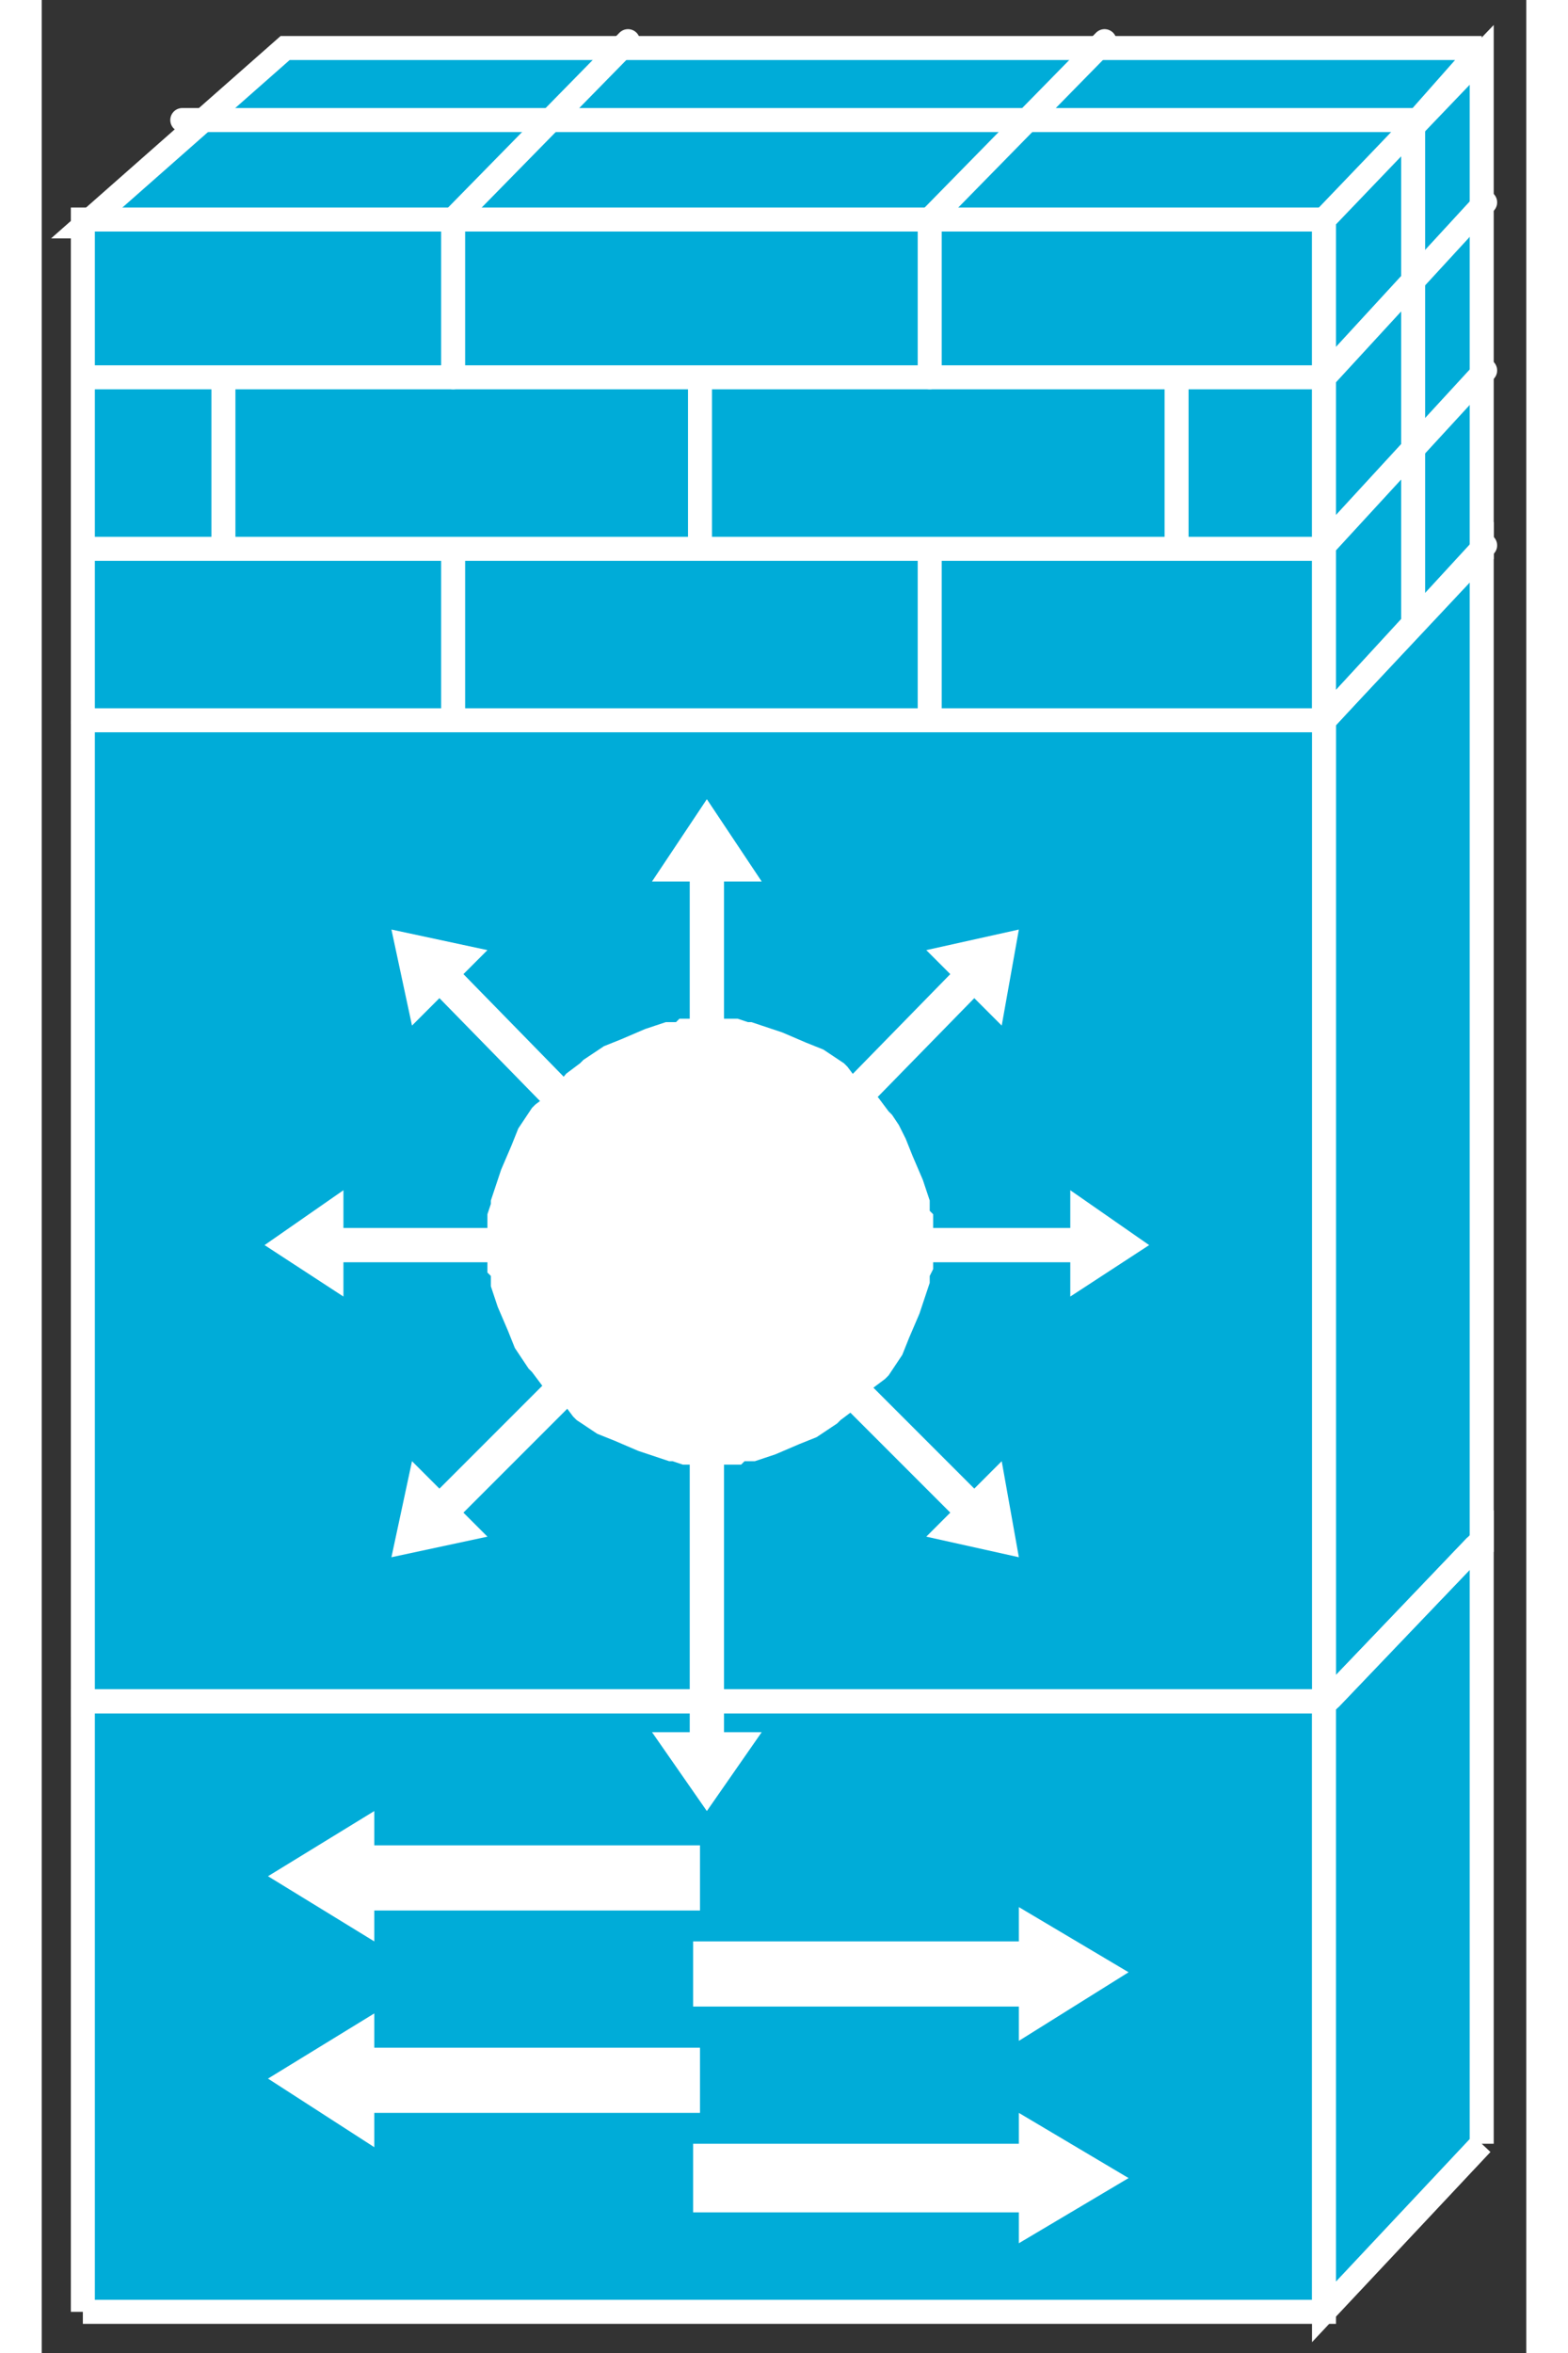 <?xml version="1.0" standalone="no"?>
<!DOCTYPE svg PUBLIC "-//W3C//DTD SVG 1.1//EN"
"http://www.w3.org/Graphics/SVG/1.1/DTD/svg11.dtd">
<!-- Creator: fig2dev Version 3.2 Patchlevel 5c -->
<!-- CreationDate: Fri Sep 14 10:46:23 2012 -->
<!-- Magnification: 1.000 -->
<svg xmlns="http://www.w3.org/2000/svg" width="0.4in" height="0.6in" viewBox="-3 12518 433 686">
<rect x="-3" y="12518" width="433" height="686" fill="#333333" stroke="none"/>
<g style="stroke-width:.025in; fill:none">
<!-- Line -->
<!--  polyline  -->
<polyline points="417,12532
371,12584
9,12584
68,12532
417,12532
" style="stroke:#00acd8;stroke-width:0;
stroke-linejoin:miter; stroke-linecap:butt;
fill:#00acd8;
"/>
<!-- Line -->
<!--  polyline  -->
<polyline points="417,12532
371,12584
9,12584
68,12532
417,12532
" style="stroke:#ffffff;stroke-width:7;
stroke-linejoin:miter; stroke-linecap:butt;
"/>
<!-- Line -->
<!--  polyline  -->
<polyline points="9,12729
9,12582
371,12582
371,12729
9,12729
" style="stroke:#00acd8;stroke-width:0;
stroke-linejoin:miter; stroke-linecap:butt;
fill:#00acd8;
"/>
<!-- Line -->
<!--  polyline  -->
<polyline points="9,12729
9,12582
371,12582
371,12729
9,12729
" style="stroke:#ffffff;stroke-width:7;
stroke-linejoin:miter; stroke-linecap:butt;
"/>
<!-- Line -->
<!--  polyline  -->
<polyline points="417,12681
417,12534
371,12582
371,12729
417,12681
" style="stroke:#00acd8;stroke-width:0;
stroke-linejoin:miter; stroke-linecap:butt;
fill:#00acd8;
"/>
<!-- Line -->
<!--  polyline  -->
<polyline points="417,12681
417,12534
371,12582
371,12729
417,12681
" style="stroke:#ffffff;stroke-width:7;
stroke-linejoin:miter; stroke-linecap:butt;
"/>
<!-- Line -->
<!--  polyline  -->
<polyline points="371,12728
371,13017
417,12969
417,12679
371,12728
" style="stroke:#00acd8;stroke-width:0;
stroke-linejoin:miter; stroke-linecap:butt;
fill:#00acd8;
"/>
<!-- Line -->
<!--  polyline  -->
<polyline points="371,12728
371,13017
417,12969
417,12679
371,12728
" style="stroke:#ffffff;stroke-width:7;
stroke-linejoin:miter; stroke-linecap:butt;
"/>
<!-- Line -->
<!--  polyline  -->
<polyline points="369,12628
11,12628
" style="stroke:#ffffff;stroke-width:7;
stroke-linejoin:round; stroke-linecap:round;
"/>
<!-- Line -->
<!--  polyline  -->
<polyline points="397,12553
38,12553
" style="stroke:#ffffff;stroke-width:7;
stroke-linejoin:round; stroke-linecap:round;
"/>
<!-- Line -->
<!--  polyline  -->
<polyline points="369,12678
11,12678
" style="stroke:#ffffff;stroke-width:7;
stroke-linejoin:round; stroke-linecap:round;
"/>
<!-- Line -->
<!--  polyline  -->
<polyline points="418,12577
372,12627
" style="stroke:#ffffff;stroke-width:7;
stroke-linejoin:round; stroke-linecap:round;
"/>
<!-- Line -->
<!--  polyline  -->
<polyline points="418,12626
372,12676
" style="stroke:#ffffff;stroke-width:7;
stroke-linejoin:round; stroke-linecap:round;
"/>
<!-- Line -->
<!--  polyline  -->
<polyline points="117,12583
117,12628
" style="stroke:#000000;stroke-width:0;
stroke-linejoin:round; stroke-linecap:round;
fill:#000000;
"/>
<!-- Line -->
<!--  polyline  -->
<polyline points="117,12583
117,12628
" style="stroke:#ffffff;stroke-width:7;
stroke-linejoin:round; stroke-linecap:round;
"/>
<!-- Line -->
<!--  polyline  -->
<polyline points="256,12583
256,12628
" style="stroke:#ffffff;stroke-width:7;
stroke-linejoin:round; stroke-linecap:round;
"/>
<!-- Line -->
<!--  polyline  -->
<polyline points="117,12680
117,12725
" style="stroke:#ffffff;stroke-width:7;
stroke-linejoin:round; stroke-linecap:round;
"/>
<!-- Line -->
<!--  polyline  -->
<polyline points="256,12680
256,12725
" style="stroke:#ffffff;stroke-width:7;
stroke-linejoin:round; stroke-linecap:round;
"/>
<!-- Line -->
<!--  polyline  -->
<polyline points="189,12630
189,12675
" style="stroke:#ffffff;stroke-width:7;
stroke-linejoin:round; stroke-linecap:round;
"/>
<!-- Line -->
<!--  polyline  -->
<polyline points="50,12630
50,12675
" style="stroke:#ffffff;stroke-width:7;
stroke-linejoin:round; stroke-linecap:round;
"/>
<!-- Line -->
<!--  polyline  -->
<polyline points="328,12630
328,12675
" style="stroke:#ffffff;stroke-width:7;
stroke-linejoin:round; stroke-linecap:round;
"/>
<!-- Line -->
<!--  polyline  -->
<polyline points="168,12530
117,12582
" style="stroke:#ffffff;stroke-width:7;
stroke-linejoin:round; stroke-linecap:round;
"/>
<!-- Line -->
<!--  polyline  -->
<polyline points="307,12530
256,12582
" style="stroke:#ffffff;stroke-width:7;
stroke-linejoin:round; stroke-linecap:round;
"/>
<!-- Line -->
<!--  polyline  -->
<polyline points="371,12728
371,13015
9,13015
9,12728
" style="stroke:#00acd8;stroke-width:0;
stroke-linejoin:round; stroke-linecap:round;
fill:#00acd8;
"/>
<!-- Line -->
<!--  polyline  -->
<polyline points="371,12728
371,13015
9,13015
9,12728
" style="stroke:#ffffff;stroke-width:7;
stroke-linejoin:miter; stroke-linecap:butt;
"/>
<!-- Line -->
<!--  polyline  -->
<polyline points="9,13192
9,13014
371,13014
371,13192
9,13192
" style="stroke:#00acd8;stroke-width:0;
stroke-linejoin:miter; stroke-linecap:butt;
fill:#00acd8;
"/>
<!-- Line -->
<!--  polyline  -->
<polyline points="9,13192
9,13014
371,13014
371,13192
9,13192
" style="stroke:#ffffff;stroke-width:7;
stroke-linejoin:miter; stroke-linecap:butt;
"/>
<!-- Line -->
<!--  polyline  -->
<polyline points="417,13143
417,12967
371,13015
371,13192
417,13143
" style="stroke:#00acd8;stroke-width:0;
stroke-linejoin:miter; stroke-linecap:butt;
fill:#00acd8;
"/>
<!-- Line -->
<!--  polyline  -->
<polyline points="417,13143
417,12967
371,13015
371,13192
417,13143
" style="stroke:#ffffff;stroke-width:7;
stroke-linejoin:miter; stroke-linecap:butt;
"/>
<!-- Line -->
<!--  polyline  -->
<polyline points="196,12838
196,12775
207,12775
191,12751
175,12775
186,12775
186,12838
196,12838
" style="stroke:#ffffff;stroke-width:0;
stroke-linejoin:miter; stroke-linecap:butt;
fill:#ffffff;
"/>
<!-- Line -->
<!--  polyline  -->
<polyline points="164,12847
120,12802
127,12795
99,12789
105,12817
113,12809
157,12854
164,12847
" style="stroke:#ffffff;stroke-width:0;
stroke-linejoin:miter; stroke-linecap:butt;
fill:#ffffff;
"/>
<!-- Line -->
<!--  polyline  -->
<polyline points="148,12876
85,12876
85,12865
62,12881
85,12896
85,12886
148,12886
148,12876
" style="stroke:#ffffff;stroke-width:0;
stroke-linejoin:miter; stroke-linecap:butt;
fill:#ffffff;
"/>
<!-- Line -->
<!--  polyline  -->
<polyline points="157,12908
113,12952
105,12944
99,12972
127,12966
120,12959
164,12915
157,12908
" style="stroke:#ffffff;stroke-width:0;
stroke-linejoin:miter; stroke-linecap:butt;
fill:#ffffff;
"/>
<!-- Line -->
<!--  polyline  -->
<polyline points="186,12902
186,13023
175,13023
191,13046
207,13023
196,13023
196,12902
186,12902
" style="stroke:#ffffff;stroke-width:0;
stroke-linejoin:miter; stroke-linecap:butt;
fill:#ffffff;
"/>
<!-- Line -->
<!--  polyline  -->
<polyline points="218,12915
262,12959
255,12966
282,12972
277,12944
269,12952
225,12908
218,12915
" style="stroke:#ffffff;stroke-width:0;
stroke-linejoin:miter; stroke-linecap:butt;
fill:#ffffff;
"/>
<!-- Line -->
<!--  polyline  -->
<polyline points="234,12886
297,12886
297,12896
320,12881
297,12865
297,12876
234,12876
234,12886
" style="stroke:#ffffff;stroke-width:0;
stroke-linejoin:miter; stroke-linecap:butt;
fill:#ffffff;
"/>
<!-- Line -->
<!--  polyline  -->
<polyline points="225,12854
269,12809
277,12817
282,12789
255,12795
262,12802
218,12847
225,12854
" style="stroke:#ffffff;stroke-width:0;
stroke-linejoin:miter; stroke-linecap:butt;
fill:#ffffff;
"/>
<!-- Line -->
<!--  spline  -->
<polyline points="229,12933
230,12932
234,12929
239,12923
243,12920
244,12919
246,12916
248,12913
250,12908
253,12901
255,12895
256,12892
256,12890
257,12888
257,12881
257,12875
257,12872
256,12871
256,12868
254,12862
251,12855
249,12850
247,12846
245,12843
244,12842
241,12838
235,12833
232,12829
231,12828
228,12826
225,12824
220,12822
213,12819
207,12817
204,12816
203,12816
200,12815
193,12815
186,12815
183,12815
182,12816
179,12816
173,12818
166,12821
161,12823
158,12825
155,12827
154,12828
150,12831
145,12837
141,12840
140,12841
138,12844
136,12847
134,12852
131,12859
129,12865
128,12868
128,12869
127,12872
127,12879
127,12886
127,12889
128,12890
128,12893
130,12899
133,12906
135,12911
137,12914
139,12917
140,12918
143,12922
149,12927
152,12931
153,12932
156,12934
159,12936
164,12938
171,12941
177,12943
180,12944
181,12944
184,12945
191,12945
198,12945
201,12945
202,12944
205,12944
211,12942
218,12939
223,12937
226,12935
229,12933
" style="stroke:#ffffff;stroke-width:0;
stroke-linejoin:bevel; stroke-linecap:butt;
fill:#ffffff;
"/>
<!-- Line -->
<!--  polyline  -->
<polyline points="397,12555
397,12699
" style="stroke:#ffffff;stroke-width:7;
stroke-linejoin:round; stroke-linecap:round;
"/>
<!-- Line -->
<!--  polyline  -->
<polyline points="187,13084
282,13084
282,13074
314,13093
282,13113
282,13103
187,13103
187,13084
" style="stroke:#ffffff;stroke-width:0;
stroke-linejoin:round; stroke-linecap:round;
fill:#ffffff;
"/>
<!-- Line -->
<!--  polyline  -->
<polyline points="187,13143
282,13143
282,13134
314,13153
282,13172
282,13163
187,13163
187,13143
" style="stroke:#ffffff;stroke-width:0;
stroke-linejoin:round; stroke-linecap:round;
fill:#ffffff;
"/>
<!-- Line -->
<!--  polyline  -->
<polyline points="189,13056
94,13056
94,13046
63,13065
94,13084
94,13075
189,13075
189,13056
" style="stroke:#ffffff;stroke-width:0;
stroke-linejoin:round; stroke-linecap:round;
fill:#ffffff;
"/>
<!-- Line -->
<!--  polyline  -->
<polyline points="189,13115
94,13115
94,13105
63,13124
94,13144
94,13134
189,13134
189,13115
" style="stroke:#ffffff;stroke-width:0;
stroke-linejoin:round; stroke-linecap:round;
fill:#ffffff;
"/>
<!-- Line -->
<!--  polyline  -->
<polyline points="369,12728
11,12728
" style="stroke:#ffffff;stroke-width:7;
stroke-linejoin:round; stroke-linecap:round;
"/>
<!-- Line -->
<!--  polyline  -->
<polyline points="418,12677
372,12727
" style="stroke:#ffffff;stroke-width:7;
stroke-linejoin:round; stroke-linecap:round;
"/>
<!-- Line -->
<!--  polyline  -->
<polyline points="369,13014
11,13014
" style="stroke:#ffffff;stroke-width:7;
stroke-linejoin:round; stroke-linecap:round;
"/>
<!-- Line -->
<!--  polyline  -->
<polyline points="415,12969
373,13013
" style="stroke:#ffffff;stroke-width:7;
stroke-linejoin:round; stroke-linecap:round;
"/>
</g>
</svg>
